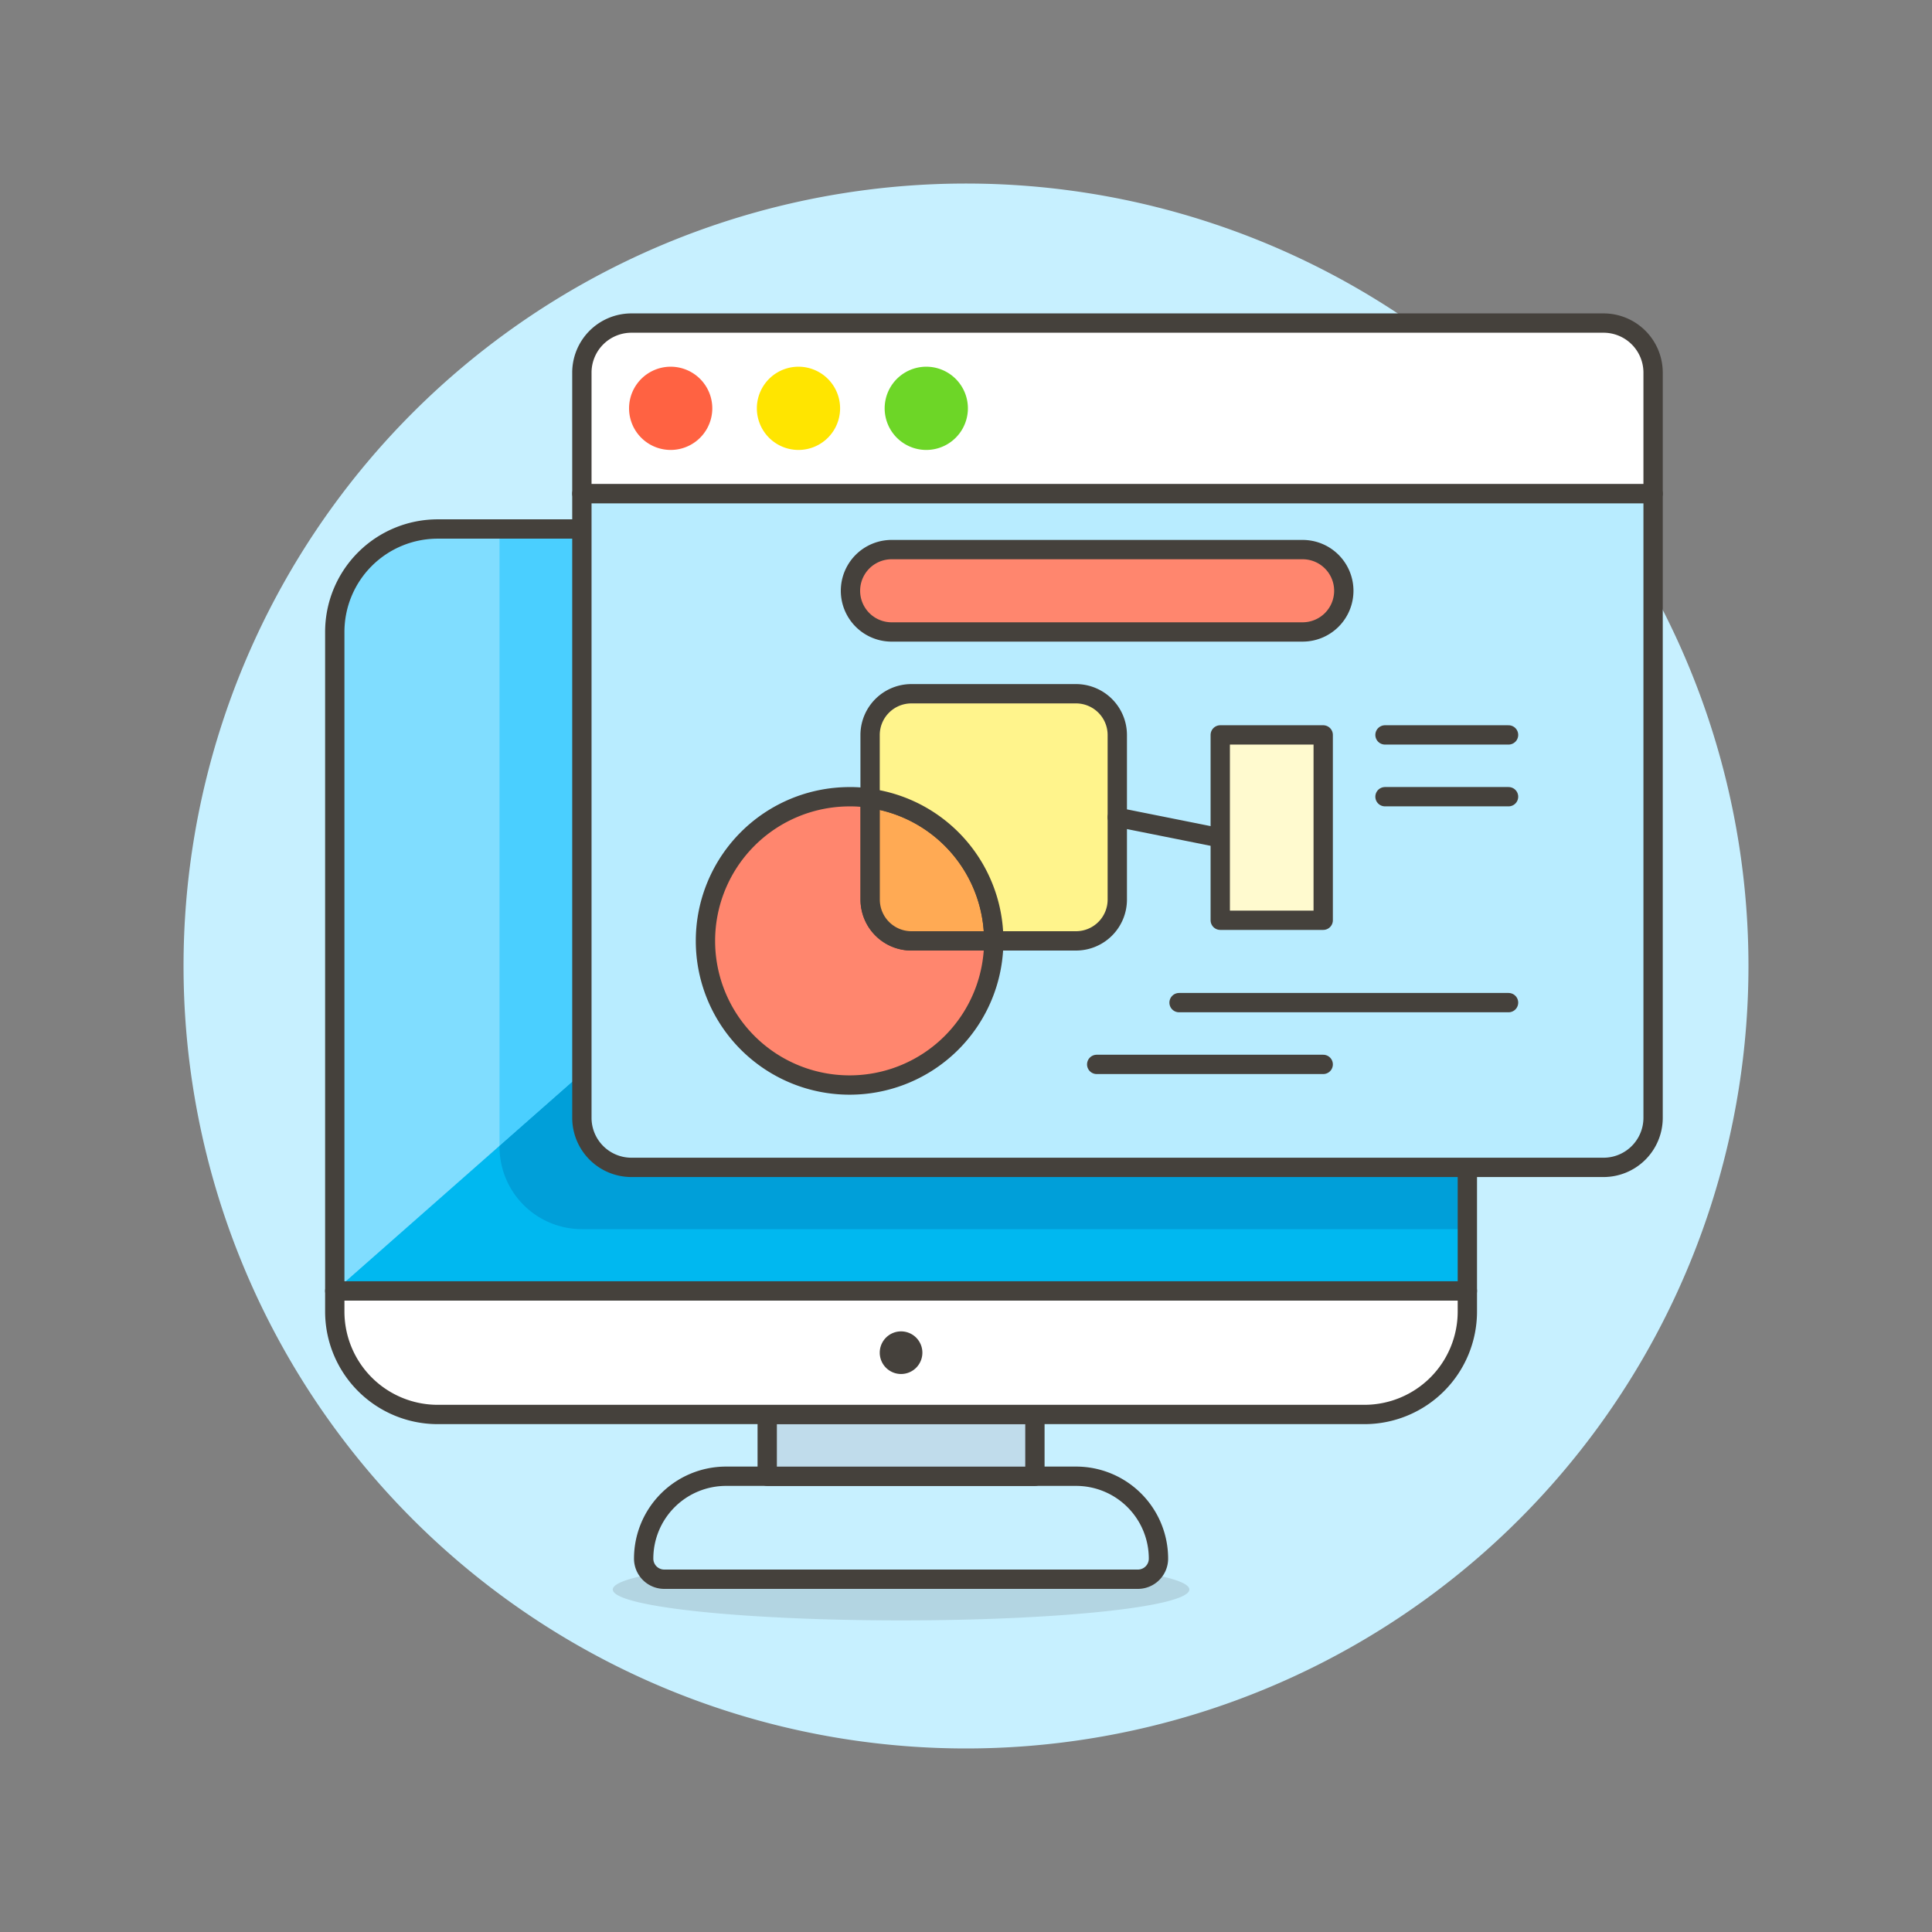 <svg viewBox="0 0 160 160" height="160" width="160" xmlns="http://www.w3.org/2000/svg"><rect x="0" y="0" width="160" height="160" fill="#808080" stroke="none"/><g transform="matrix(1.6,0,0,1.6,0,0)"><path d="M10.000 50.000 A40.000 40.000 0 1 0 90.000 50.000 A40.000 40.000 0 1 0 10.000 50.000 Z" fill="#C7F0FF" stroke="#C7F0FF"></path><path d="M31.717 82.273 A14.922 1.599 0 1 0 61.561 82.273 A14.922 1.599 0 1 0 31.717 82.273 Z" fill="#45413c" opacity=".15"></path><path d="M59.962,80.674A4.263,4.263,0,0,0,55.7,76.41H37.579a4.264,4.264,0,0,0-4.263,4.264,1.066,1.066,0,0,0,1.066,1.066H58.9A1.065,1.065,0,0,0,59.962,80.674Z" fill="#C7F0FF" stroke="#45413c" stroke-linecap="round" stroke-linejoin="round"></path><path d="M39.711 73.213H53.567V76.411H39.711z" fill="#c0dceb" stroke="#45413c" stroke-linecap="round" stroke-linejoin="round"></path><path d="M75.95,66.818H17.328v1.066a5.329,5.329,0,0,0,5.329,5.329H70.621a5.329,5.329,0,0,0,5.329-5.329Z" fill="#fff" stroke="#45413c" stroke-linecap="round" stroke-linejoin="round"></path><path d="M75.95,32.71a5.329,5.329,0,0,0-5.329-5.329H22.657a5.329,5.329,0,0,0-5.329,5.329V66.818H75.95Z" fill="#00b8f0"></path><path d="M62.094,27.381H22.657a5.329,5.329,0,0,0-5.329,5.329V66.818Z" fill="#4acfff"></path><path d="M70.621,27.381A5.33,5.33,0,0,1,75.95,32.71V63.62H30.118a4.262,4.262,0,0,1-4.263-4.263V59.3L62.094,27.381Z" fill="#009fd9"></path><path d="M62.094 27.381L25.855 59.303 25.855 27.381 62.094 27.381z" fill="#4acfff"></path><path d="M25.855,27.381V59.3l-8.527,7.515V32.71a5.331,5.331,0,0,1,5.329-5.329Z" fill="#80ddff"></path><path d="M75.95,32.71a5.329,5.329,0,0,0-5.329-5.329H22.657a5.329,5.329,0,0,0-5.329,5.329V66.818H75.95Z" fill="none" stroke="#45413c" stroke-linecap="round" stroke-linejoin="round"></path><path d="M45.536 70.015 A1.103 1.103 0 1 0 47.742 70.015 A1.103 1.103 0 1 0 45.536 70.015 Z" fill="#45413c"></path><path d="M85.564,57.864a2.566,2.566,0,0,1-2.558,2.559H32.676a2.566,2.566,0,0,1-2.558-2.559V25.548H85.564Z" fill="#b8ecff" stroke="#45413c" stroke-linecap="round" stroke-linejoin="round"></path><path d="M85.564,25.548H30.118V19.28a2.565,2.565,0,0,1,2.558-2.558h50.33a2.565,2.565,0,0,1,2.558,2.558Z" fill="#fff" stroke="#45413c" stroke-linecap="round" stroke-linejoin="round"></path><path d="M33.060 21.135 A1.654 1.654 0 1 0 36.368 21.135 A1.654 1.654 0 1 0 33.060 21.135 Z" fill="#ff6242" stroke="#ff6242" stroke-linecap="round" stroke-linejoin="round"></path><path d="M39.675 21.135 A1.654 1.654 0 1 0 42.983 21.135 A1.654 1.654 0 1 0 39.675 21.135 Z" fill="#ffe500" stroke="#ffe500" stroke-linecap="round" stroke-linejoin="round"></path><path d="M46.290 21.135 A1.654 1.654 0 1 0 49.598 21.135 A1.654 1.654 0 1 0 46.290 21.135 Z" fill="#6dd627" stroke="#6dd627" stroke-linecap="round" stroke-linejoin="round"></path><path d="M61.028 51.896L78.082 51.896" fill="none" stroke="#45413c" stroke-linecap="round" stroke-linejoin="round"></path><path d="M56.765 55.093L68.489 55.093" fill="none" stroke="#45413c" stroke-linecap="round" stroke-linejoin="round"></path><path d="M51.436,48.7a7.461,7.461,0,1,1-7.461-7.461,5.823,5.823,0,0,1,1.065.085v5.244A2.138,2.138,0,0,0,47.172,48.7Z" fill="#ff866e" stroke="#45413c" stroke-linecap="round" stroke-linejoin="round"></path><path d="M51.436,48.7H47.172a2.138,2.138,0,0,1-2.132-2.132V41.322A7.44,7.44,0,0,1,51.436,48.7Z" fill="#ffaa54" stroke="#45413c" stroke-linecap="round" stroke-linejoin="round"></path><path d="M57.831,38.039v8.527A2.138,2.138,0,0,1,55.7,48.7H51.436a7.44,7.44,0,0,0-6.4-7.376V38.039a2.138,2.138,0,0,1,2.132-2.131H55.7A2.138,2.138,0,0,1,57.831,38.039Z" fill="#fff48c" stroke="#45413c" stroke-linecap="round" stroke-linejoin="round"></path><path d="M57.831 42.303L63.16 43.369" fill="none" stroke="#45413c" stroke-linecap="round" stroke-linejoin="round"></path><path d="M63.160 38.039 L68.489 38.039 L68.489 47.632 L63.160 47.632 Z" fill="#fffacf" stroke="#45413c" stroke-linecap="round" stroke-linejoin="round"></path><path d="M71.687 38.039L78.082 38.039" fill="none" stroke="#45413c" stroke-linecap="round" stroke-linejoin="round"></path><path d="M71.687 41.237L78.082 41.237" fill="none" stroke="#45413c" stroke-linecap="round" stroke-linejoin="round"></path><path d="M69.555,30.578a2.131,2.131,0,0,1-2.132,2.132H46.106a2.132,2.132,0,0,1,0-4.263H67.423A2.131,2.131,0,0,1,69.555,30.578Z" fill="#ff866e" stroke="#45413c" stroke-linecap="round" stroke-linejoin="round"></path></g></svg>